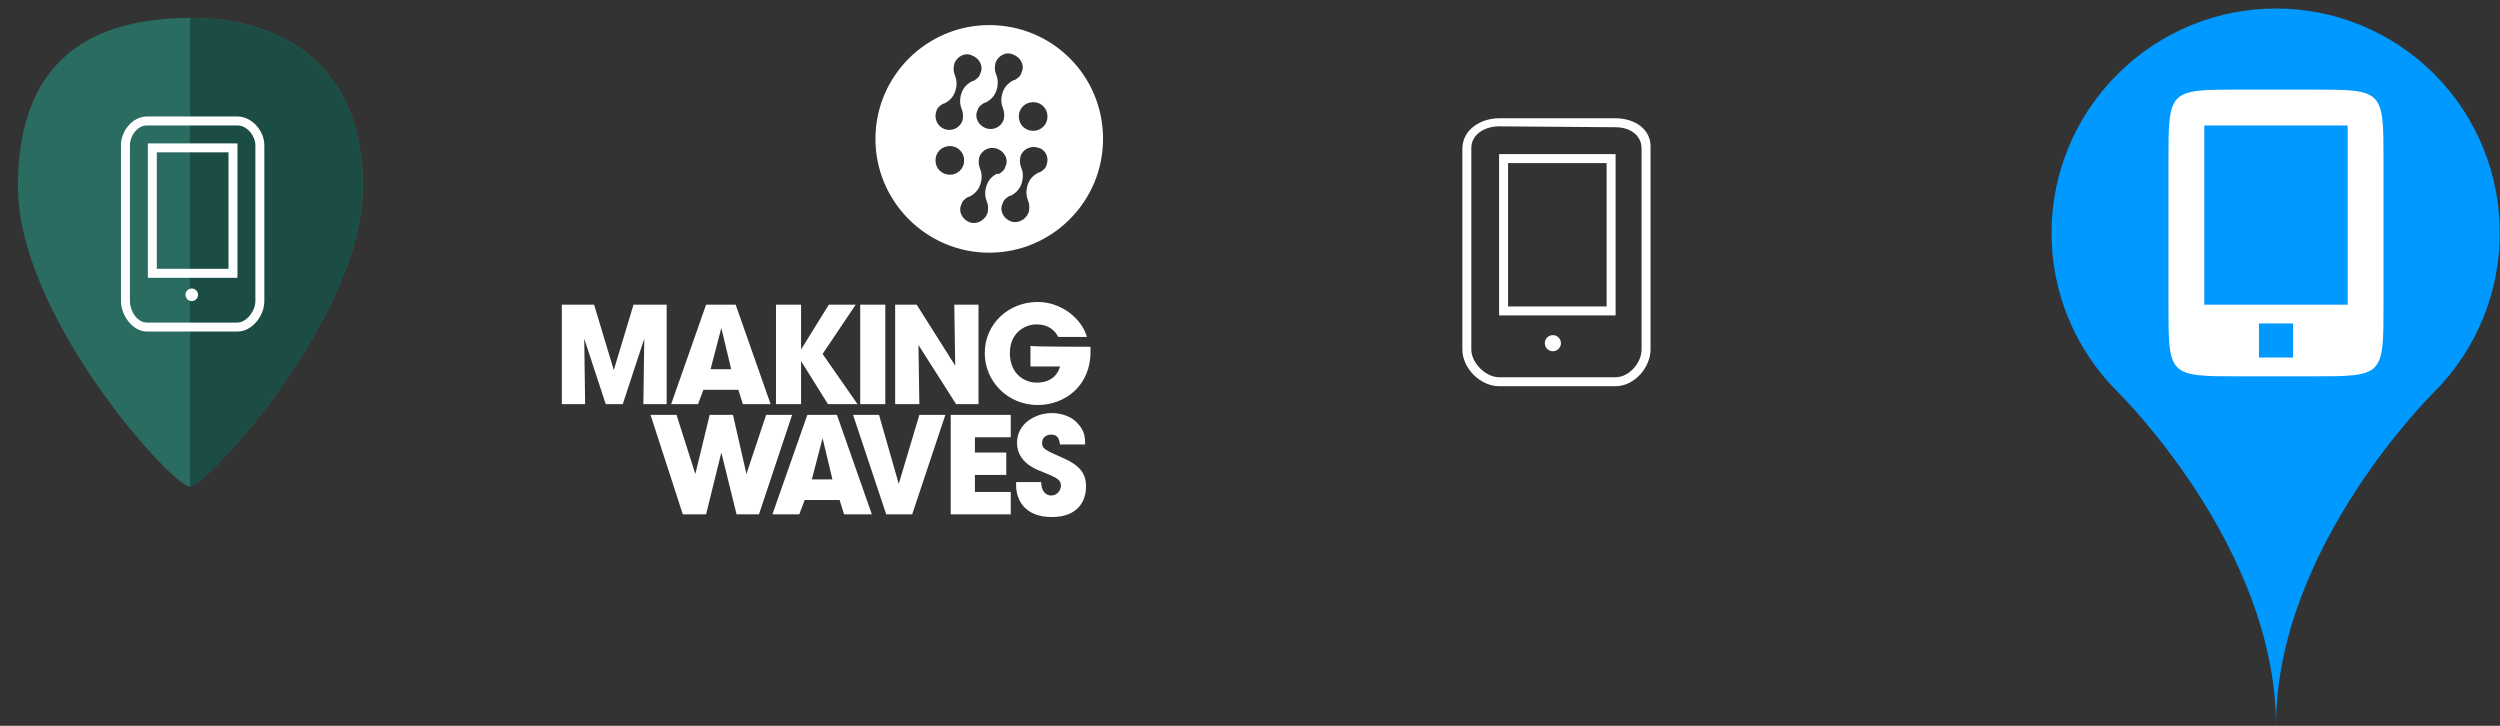 <?xml version="1.0" encoding="utf-8"?>
<!-- Generator: Adobe Illustrator 17.1.0, SVG Export Plug-In . SVG Version: 6.00 Build 0)  -->
<!DOCTYPE svg PUBLIC "-//W3C//DTD SVG 1.1//EN" "http://www.w3.org/Graphics/SVG/1.1/DTD/svg11.dtd">
<svg version="1.1" id="Layer_1" xmlns="http://www.w3.org/2000/svg" xmlns:xlink="http://www.w3.org/1999/xlink" x="0px" y="0px"
	 width="279px" height="81px" viewBox="0 0 279 81" enable-background="new 0 0 279 81" xml:space="preserve">
<rect x="0" y="0" width="279" height="81" fill="#333333" stroke="none"/>
<g id="Layer_1_1_">
	<g>
		<path fill="#318779" stroke="#000000" stroke-miterlimit="10" d="M5.9,7.1"/>
		<path fill="#2A6C62" d="M40.5,20.8c0,14.5-17.5,33.5-19.3,33.5C19.2,54.3,2,35.3,2,20.8C2,6.3,10.6,2,21.3,2
			C31.9,2,40.5,7.6,40.5,20.8z"/>
		<path fill="#1B4D45" d="M40.5,20.8c0,14.5-17.5,33.5-19.3,33.5V2C31.9,2,40.5,7.6,40.5,20.8z"/>
		<path fill="#FFFFFF" d="M26.5,14c1.1,0,2,1.2,2,2.2v17.4c0,1.1-1,2.4-2,2.4H16.4c-1.1,0-1.9-1.3-1.9-2.4V16.2c0-1,0.8-2.2,1.9-2.2
			L26.5,14 M26.5,13H16.4c-1.6,0-2.9,1.6-2.9,3.2v17.4c0,1.6,1.3,3.4,2.9,3.4h10.1c1.6,0,3-1.7,3-3.4V16.2
			C29.5,14.6,28.1,13,26.5,13z M25.5,17v13h-8V17H25.5 M26.5,16h-10v15h10V16z"/>
		<circle fill="#FFFFFF" cx="21.4" cy="32.9" r="0.7"/>
	</g>
	<g>
		<path fill="#FFFFFF" d="M110.4,2.8c-7,0-12.7,5.7-12.7,12.7c0,7,5.7,12.7,12.7,12.7c7,0,12.7-5.7,12.7-12.7
			C123.1,8.4,117.4,2.8,110.4,2.8z M116.9,13c0,0.9-0.7,1.6-1.6,1.6c-0.9,0-1.6-0.7-1.6-1.6c0-0.9,0.7-1.6,1.6-1.6
			C116.2,11.4,116.9,12.1,116.9,13z M110.1,11.4c0.5-0.3,0.9-0.7,1.1-1.3c0.2-0.6,0.2-1.2,0-1.7l-0.1-0.3c-0.1-0.3-0.1-0.7,0-1.1
			c0.3-0.8,1.2-1.3,2-0.9h0c0.8,0.3,1.3,1.2,0.9,2c-0.1,0.4-0.4,0.6-0.7,0.8l-0.3,0.1c-0.5,0.3-0.9,0.7-1.1,1.3
			c-0.2,0.6-0.2,1.2,0,1.7l0.1,0.3c0.1,0.3,0.1,0.7,0,1.1c-0.3,0.8-1.2,1.2-2,0.9c-0.8-0.3-1.3-1.2-0.9-2c0.1-0.4,0.4-0.6,0.7-0.8
			L110.1,11.4z M104.5,12.4c0.1-0.4,0.4-0.6,0.7-0.8l0.3-0.1c0.5-0.3,0.9-0.7,1.1-1.3c0.2-0.6,0.2-1.2,0-1.7l-0.1-0.3
			c-0.1-0.3-0.1-0.7,0-1.1c0.3-0.8,1.2-1.3,2-0.9h0c0.8,0.3,1.3,1.2,0.9,2c-0.1,0.4-0.4,0.6-0.7,0.8l-0.3,0.1
			c-0.5,0.3-0.9,0.7-1.1,1.3c-0.2,0.6-0.2,1.2,0,1.7l0.1,0.3c0.1,0.3,0.1,0.7,0,1.1c-0.3,0.8-1.2,1.2-2,0.9
			C104.6,14.1,104.2,13.2,104.5,12.4z M104.4,17.9c0-0.9,0.7-1.6,1.6-1.6c0.9,0,1.6,0.7,1.6,1.6c0,0.9-0.7,1.6-1.6,1.6
			C105.1,19.5,104.4,18.8,104.4,17.9z M111.2,19.4c-0.5,0.3-0.9,0.7-1.1,1.3c-0.2,0.6-0.2,1.2,0,1.7l0.1,0.3c0.1,0.3,0.1,0.7,0,1.1
			c-0.3,0.8-1.2,1.3-2,1h0c-0.8-0.3-1.3-1.2-0.9-2c0.1-0.4,0.4-0.6,0.7-0.8l0.3-0.1c0.5-0.3,0.9-0.7,1.1-1.3c0.2-0.6,0.2-1.2,0-1.7
			l-0.1-0.3c-0.1-0.3-0.1-0.7,0-1.1c0.3-0.8,1.2-1.2,2-0.9c0.8,0.3,1.3,1.2,0.9,2c-0.1,0.4-0.4,0.6-0.7,0.8L111.2,19.4z M116.8,18.4
			c-0.1,0.4-0.4,0.6-0.7,0.8l-0.3,0.1c-0.5,0.3-0.9,0.7-1.1,1.3c-0.2,0.6-0.2,1.2,0,1.7l0.1,0.3c0.1,0.3,0.1,0.7,0,1.1
			c-0.3,0.8-1.2,1.3-2,1h0c-0.8-0.3-1.3-1.2-0.9-2c0.1-0.4,0.4-0.6,0.7-0.8l0.3-0.1c0.5-0.3,0.9-0.7,1.1-1.3c0.2-0.6,0.2-1.2,0-1.7
			l-0.1-0.3c-0.1-0.3-0.1-0.7,0-1.1c0.3-0.8,1.2-1.2,2-0.9C116.7,16.7,117.1,17.6,116.8,18.4z M62.7,34h3.6l2.2,7.3h0l2.2-7.3h3.7
			v11.1h-2.6l0.1-7.3l0,0l-2.4,7.3h-1.9l-2.4-7.3l0,0l0.1,7.3h-2.6C62.7,45.1,62.7,34,62.7,34z M86.6,34h2.8v5h0l3.1-5h3l-3.7,5.5
			l3.9,5.6h-3.3l-3-4.8h0v4.8h-2.8V34z M96,34h2.8v11.1H96V34z M99.9,34h2.4l4.3,6.8l0,0l-0.1-6.8h2.7v11.1h-2.5l-4.2-6.6l0,0
			l0.1,6.6h-2.7C99.9,45.1,99.9,34,99.9,34z M121.7,38.7c0,0.2,0,0.4,0,0.6c0,3.7-2.8,5.9-5.9,5.9c-3.3,0-5.9-2.6-5.9-5.8
			c0-3.3,2.7-5.7,5.9-5.7c2.6,0,4.9,1.8,5.5,3.9h-3.2c-0.4-0.8-1.2-1.4-2.4-1.4c-1.4,0-3,1-3,3.2c0,2.3,1.6,3.3,3,3.3
			c1.4,0,2.3-0.7,2.6-1.8h-3.3v-2.3C115.1,38.7,121.7,38.7,121.7,38.7z M78.5,43.5l-0.6,1.6h-3L78.8,34h3.3L86,45.1h-3.1l-0.5-1.6
			H78.5z M79.3,41.2h2.3l-1.1-4.6h0L79.3,41.2z M85.5,46.3l-2.2,6.6l-1.5-6.6h-2.6l-1.6,6.6l-2.1-6.6h-2.9l3.6,11.1h2.6l1.7-6.9h0
			l1.7,6.9h2.5l3.7-11.1H85.5z M89.8,55.8l-0.6,1.6h-3l3.9-11.1h3.3l3.9,11.1h-3.1l-0.5-1.6H89.8z M90.6,53.5h2.3l-1.1-4.6h0
			L90.6,53.5z M98.1,46.3l2.2,7.7h0l2.3-7.7h2.9l-3.7,11.1h-2.9l-3.7-11.1H98.1z M106.1,46.3h6.7v2.5h-4v1.7h3.5V53h-3.5v1.9h4v2.5
			h-6.7V46.3z M118.3,49.6c-0.1-0.4-0.1-1.1-1-1.1c-0.5,0-1,0.3-1,0.9c0,0.7,0.3,0.8,2.3,1.7c2.1,0.9,2.6,1.9,2.6,3.2
			c0,1.6-0.9,3.4-3.8,3.4c-3.2,0-4-2.1-4-3.5v-0.4h2.8c0,1.3,0.8,1.5,1.1,1.5c0.7,0,1.1-0.6,1.1-1.1c0-0.7-0.5-0.9-2.2-1.6
			c-0.8-0.3-2.7-1.1-2.7-3.2c0-2.1,2-3.3,3.9-3.3c1.1,0,2.3,0.4,3,1.3c0.7,0.8,0.7,1.6,0.7,2.2L118.3,49.6L118.3,49.6z"/>
	</g>
	<g display="none">
		<circle display="inline" fill="#010101" stroke="#010101" stroke-miterlimit="10" cx="173.9" cy="28.9" r="25.4"/>
		<path display="inline" fill="#FFFFFF" d="M181.2,13.9c1.7,0,3.5,0.9,3.5,2.6v24.1c0,1.7-1.8,3.3-3.5,3.3h-13.9
			c-1.7,0-3.6-1.7-3.6-3.3V16.4c0-1.6,1.9-2.6,3.6-2.6h14.4 M181.2,12.9h-13.9c-2.2,0-4.6,1.3-4.6,3.6v24.1c0,2.2,2.4,4.3,4.6,4.3
			h13.9c2.2,0,4.5-2.1,4.5-4.3V16.4C185.7,14.2,183.5,12.9,181.2,12.9z M180.7,17.9v18h-13v-18L180.7,17.9 M181.7,16.9h-15v20h15
			V16.9z"/>
		<circle display="inline" fill="none" stroke="#FFFFFF" stroke-miterlimit="10" cx="174.2" cy="39.5" r="1"/>
	</g>
</g>
<g id="Layer_2">
	<g>
		<path fill="#FFFFFF" d="M180.3,14.2c1.5,0,2.9,0.8,2.9,2.4V39c0,1.5-1.4,3.1-2.9,3.1h-13c-1.5,0-3.1-1.6-3.1-3.1V16.5
			c0-1.5,1.5-2.4,3.1-2.4L180.3,14.2 M180.3,13.2h-13c-2.1,0-4.1,1.3-4.1,3.4V39c0,2.1,2,4.1,4.1,4.1h13c2.1,0,3.9-2.1,3.9-4.1V16.5
			C184.3,14.4,182.4,13.2,180.3,13.2L180.3,13.2z"/>
	</g>
	<g>
		<path fill="#FFFFFF" d="M179.3,18.2v16h-11v-16H179.3 M180.3,17.2h-13v18h13V17.2L180.3,17.2z"/>
	</g>
	<circle fill="#FFFFFF" cx="173.3" cy="38.3" r="0.9"/>
</g>
<path fill="#0099FF" d="M271.7,8.3c-9.8-9.8-25.6-9.8-35.4,0c-9.8,9.8-9.8,25.6,0,35.4c0,0,17.7,17.3,17.7,37.3
	c0-20,17.7-37.3,17.7-37.3C281.4,33.9,281.4,18.1,271.7,8.3z"/>
<path fill="#FFFFFF" d="M258,10h-8c-8,0-8,0-8,8v16c0,8,0,8,8,8h8c8,0,8,0,8-8V18C266,10,266,10,258,10z M262,14v20h-16V14"/>
<rect x="252.1" y="36.1" fill="#0099FF" width="3.8" height="3.8"/>
</svg>
